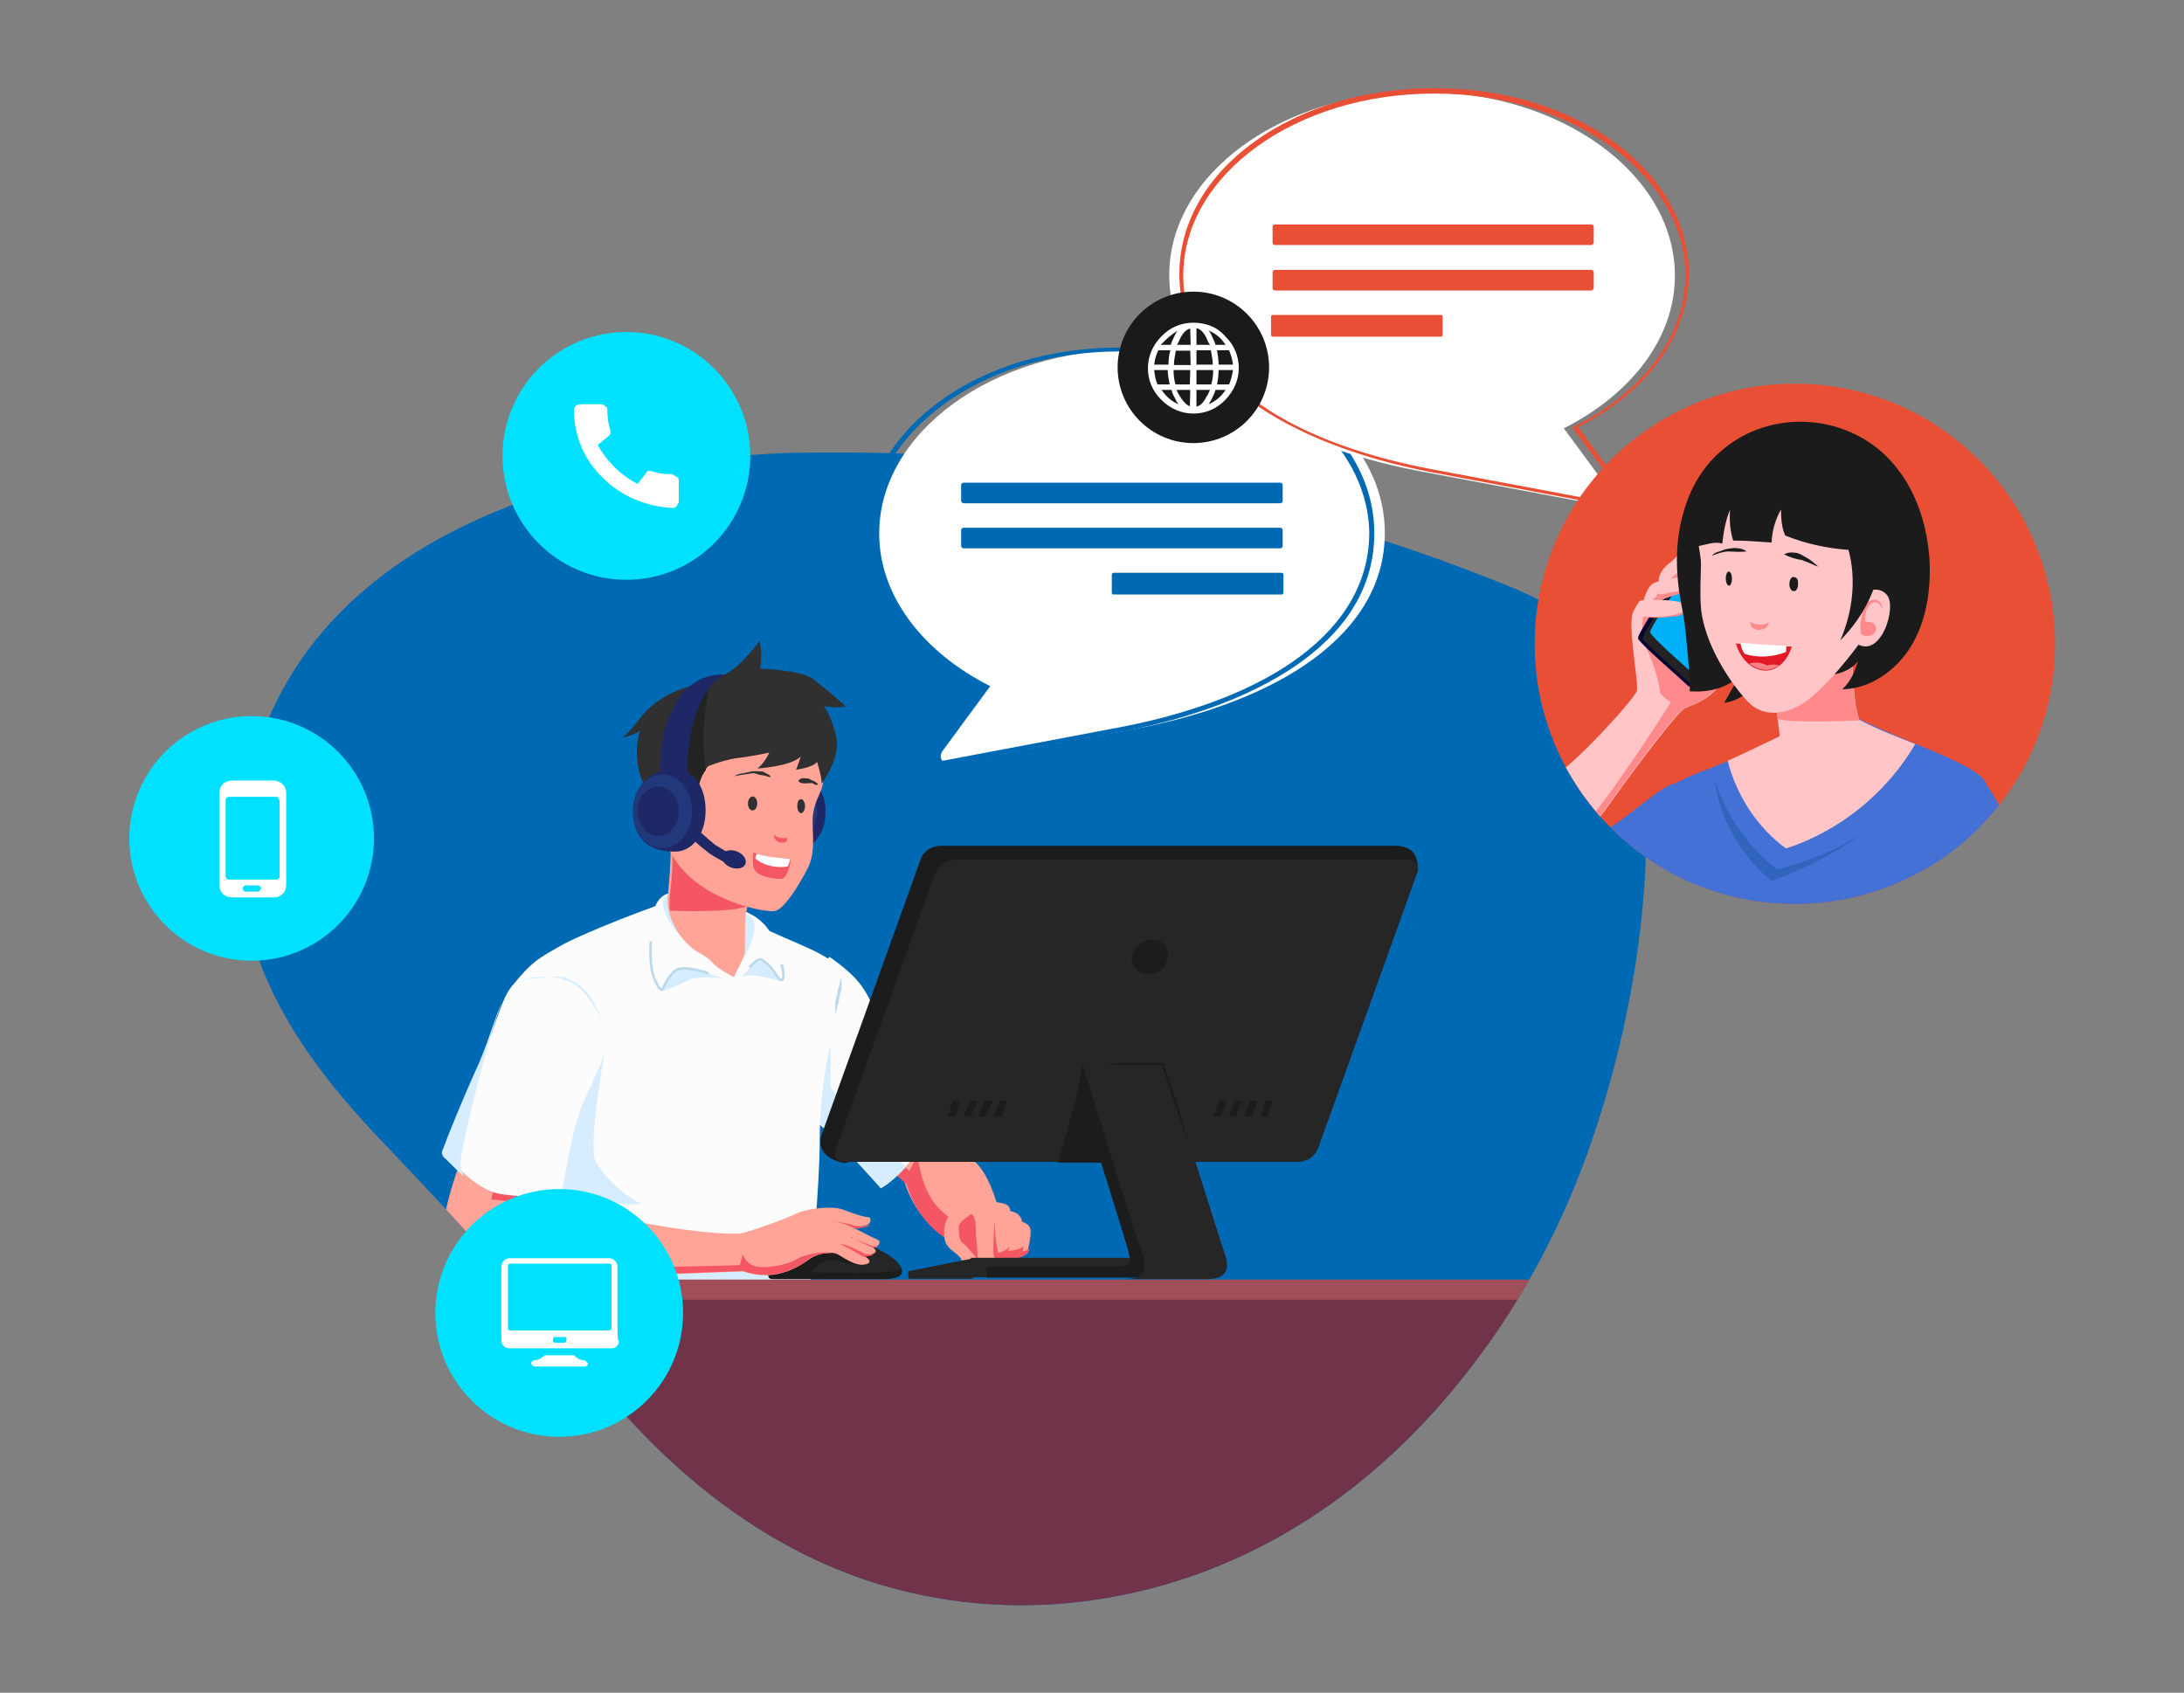<?xml version="1.0" encoding="UTF-8"?>
<!-- Generator: Adobe Illustrator 26.0.0, SVG Export Plug-In . SVG Version: 6.00 Build 0)  -->
<svg xmlns="http://www.w3.org/2000/svg" xmlns:xlink="http://www.w3.org/1999/xlink" version="1.1" id="Capa_1" x="0px" y="0px" viewBox="0 0 562.4 435.9" style="enable-background:new 0 0 562.4 435.9;" xml:space="preserve">
<rect x="0" y="0" width="562.4" height="435.9" fill="#808080" stroke="none"/>
<style type="text/css">
	.st0{clip-path:url(#SVGID_00000164491821633135511230000008649081478339105175_);fill:#0069B4;}
	.st1{clip-path:url(#SVGID_00000103232912157514559770000015605264972648854452_);}
	.st2{fill:#FFA497;}
	.st3{fill:#F45763;}
	.st4{fill:#FCFCFC;}
	.st5{fill:#D5EDFF;}
	.st6{fill:#BBD9EA;}
	.st7{fill:none;stroke:#BBD9EA;stroke-width:0.648;stroke-miterlimit:10;}
	.st8{fill:#1F2866;}
	.st9{fill:#21387A;}
	.st10{fill:#303030;}
	.st11{fill:#232323;}
	.st12{fill:#FFFFFF;}
	.st13{fill:#262626;}
	.st14{fill:#1C1C1C;}
	.st15{fill:#A04F58;}
	.st16{fill:#713349;}
	.st17{fill:#00E1FF;}
	.st18{fill:#0069B4;}
	.st19{fill:#E94F35;}
	.st20{clip-path:url(#SVGID_00000034067580280020893930000006092954547307887781_);fill:#E94F35;}
	.st21{clip-path:url(#SVGID_00000000909728957482676350000005263562249634711453_);}
	.st22{fill:#FFC5C7;}
	.st23{fill:#4371D6;}
	.st24{fill:#3164BC;}
	.st25{fill:#FF8A8B;}
	.st26{fill:#050233;}
	.st27{fill:#00B0F9;}
	.st28{fill:#1B1B1B;}
	.st29{fill:#E21926;}
	.st30{fill:#FF8384;}
	.st31{fill:#1A1A1A;}
	.st32{fill-rule:evenodd;clip-rule:evenodd;fill:#FFFFFF;}
</style>
<g>
	<g>
		<g>
			<g>
				<g>
					<g>
						<g>
							<g>
								<g>
									<g>
										<g>
											<g>
												<g>
													<g>
														<g>
															<g>
																<defs>
																	<path id="SVGID_1_" d="M379.3,351.4c13.3-17.3,23.7-37.3,30.7-57.9c9.7-28.2,15.6-61.9,13.5-92.1                   c-1-12-4.3-24.5-11.2-34.1c-6.6-9-17.7-14.1-27.9-18c-50.8-20.1-104.9-31.5-159.5-32.7c0,0,0,0-0.1,0                   c-7.1-0.1-13.8-0.1-20.6,0c-56.6,1.8-126.9,22-140.4,85.5c-2.6,13-2.5,26.4,1,39.2c5.8,20.6,19.5,38,34.4,53.5                   c19.5,20.3,38,41.2,56.1,63c20.2,24.3,45.7,43.9,76.6,51.7c16.2,4.1,32.9,4.9,49.2,2.6                   C322.1,406.3,355.3,383,379.3,351.4"></path>
																</defs>
																<clipPath id="SVGID_00000013876689656020909480000004719960043870692775_">
																	<use xlink:href="#SVGID_1_" style="overflow:visible;"></use>
																</clipPath>
																<path style="clip-path:url(#SVGID_00000013876689656020909480000004719960043870692775_);fill:#0069B4;" d="                  M379.3,351.4c13.3-17.3,23.7-37.3,30.7-57.9c9.7-28.2,15.6-61.9,13.5-92.1c-1-12-4.3-24.5-11.2-34.1                  c-6.6-9-17.7-14.1-27.9-18c-50.8-20.1-104.9-31.5-159.5-32.7c0,0,0,0-0.1,0c-7.1-0.1-13.8-0.1-20.6,0                  c-56.6,1.8-126.9,22-140.4,85.5c-2.6,13-2.5,26.4,1,39.2c5.8,20.6,19.5,38,34.4,53.5c19.5,20.3,38,41.2,56.1,63                  c20.2,24.3,45.7,43.9,76.6,51.7c16.2,4.1,32.9,4.9,49.2,2.6C322.1,406.3,355.3,383,379.3,351.4"></path>
															</g>
														</g>
													</g>
												</g>
											</g>
										</g>
									</g>
								</g>
							</g>
						</g>
					</g>
				</g>
			</g>
		</g>
		<g>
			<g>
				<g>
					<g>
						<g>
							<g>
								<g>
									<g>
										<g>
											<g>
												<g>
													<g>
														<g>
															<g>
																<defs>
																	<path id="SVGID_00000171682000221290196120000006029552911899186059_" d="M379.3,351.4                   c13.3-17.3,23.7-37.3,30.7-57.9c9.7-28.2,15.6-61.9,13.5-92.1c-1-12-4.3-24.5-11.2-34.1c-6.6-9-17.7-14.1-27.9-18                   c-50.8-20.1-104.9-31.5-159.5-32.7c0,0,0,0-0.1,0c-7.1-0.1-13.8-0.1-20.6,0c-56.6,1.8-126.9,22-140.4,85.5                   c-2.6,13-2.5,26.4,1,39.2c5.8,20.6,19.5,38,34.4,53.5c19.5,20.3,38,41.2,56.1,63c20.2,24.3,45.7,43.9,76.6,51.7                   c16.2,4.1,32.9,4.9,49.2,2.6C322.1,406.3,355.3,383,379.3,351.4"></path>
																</defs>
																<clipPath id="SVGID_00000137128898745798551320000005635288733963073968_">
																	<use xlink:href="#SVGID_00000171682000221290196120000006029552911899186059_" style="overflow:visible;"></use>
																</clipPath>
																<g style="clip-path:url(#SVGID_00000137128898745798551320000005635288733963073968_);">
																	<g>
																		<g>
																			<path class="st2" d="M238.6,284.4c3.7,4.4,7.1,11.5,9,12.7c2,1.2,5.4,1.4,8.9,12.1c3.4,10.6-13.5,9-13.5,9                     s-7.1-4.1-10.1-13.9l-7.1-6.4L238.6,284.4z"></path>
																			<path class="st3" d="M251.7,317.6c0,0-5.4-1.8-10.1-6.6c-4.6-4.9-5.3-13.5-5.3-13.5l-2.2,4.1l-4.4-4.7l-2-0.1                     l-1.4,1.8l7.2,6.4c2.8,9.9,10.1,13.9,10.1,13.9s4.6,0.5,8.5-0.7C251.7,317.7,251.7,317.6,251.7,317.6z"></path>
																			<path class="st4" d="M213.6,246.4c5.2,3.7,8.2,6.4,10.6,11.5c2.5,5.2,18.5,23.3,19.4,24.9                     c1,1.8-8.9,18.9-16.8,23.2c0,0-12.1-13.9-18.9-19.1c-7.1-5.3-4.6-23.8-1.3-30.2                     C209.9,250.6,213.6,246.4,213.6,246.4z"></path>
																			<path class="st5" d="M213.9,280v-10.3c0,0-1.3-0.6-2.4,2.8c-0.5,1.3-0.5,2.8-0.1,4.1l-7.8-5.8                     c-0.5,6.4,0.7,13,4.4,16c7.1,5.3,18.9,19.1,18.9,19.1c2-1.2,4.3-3.1,6.4-5.4C228.1,295.8,219.1,286.3,213.9,280z                     "></path>
																			<path class="st2" d="M263.2,314.6c1.3,0.5,2.2,1,2.2,2.6c0,1.7-0.5,4.3-1,5.3c-0.7,1-4,1.8-4,1.8                     s0.1-7.1,0.8-8.2C262.5,314.9,263.2,314.6,263.2,314.6z"></path>
																			<path class="st3" d="M264.7,322.6c0.1-0.5,0.5-0.7,0.5-1.2c-0.7,0.7-1,0.7-1.9,0.8l-2.5,0.8c0,0.8,0,1.3,0,1.3                     S264,323.7,264.7,322.6z"></path>
																			<path class="st2" d="M260,311.9c1.8,0.1,3.2,1.3,3.2,3.1c0,1.8,0.6,6.4,0,7.1s-3.4,2.8-4.4,3.1                     c-1,0.1-2.5,0-2.4-0.7C256.7,323.9,260,311.9,260,311.9z"></path>
																			<path class="st3" d="M263.5,320.9c-1.2,1.3-4.4,1.2-4.4,1.2s-1.3,1.4-1.4,1.9c0,0.5-0.7,0.7-0.7,1                     c0.6,0.1,1.3,0.5,2,0.1c1-0.1,3.7-2.2,4.4-3.1L263.5,320.9L263.5,320.9z"></path>
																			<path class="st2" d="M254.1,309.3c4.9,0.5,5.8,0.7,6.1,2.6c0.1,2,0,7.8-0.6,9.4c-0.7,1.4-1,2.8-1.8,3.7                     c-0.8,0.8-2,0.8-2,0.8s-2.6-4-2.8-7.3C252.9,315.1,254.1,309.3,254.1,309.3z"></path>
																			<path class="st3" d="M257,322.6c-0.1-1.3-0.8-2.8-0.8-7.3c0-1.8-1.8,7.2-0.8,9.7c0.5,0.6,0.6,1,0.6,1                     s1.2,0,2-0.8s1.2-2,1.8-3.7c0,0,0-0.1,0-0.5C259.4,321.8,258.3,322.4,257,322.6z"></path>
																			<path class="st2" d="M243.3,319.3c0.5,2.6,4,3.7,4.3,5.2c0.5,1.3,0,2.6,0.8,3.1c0.7,0.5,3.7-1.2,3.4-3.1                     c0,0,0.7,1.4,2.4,1.9s2-1,1.8-2.6c-0.5-1.9-0.1-2.8-0.1-5.2c0-2.2,0.6-4.3-0.5-6.6c-1-2.4-2.2-4.6-4.9-4.1                     c-2.6,0.5-4.3,3.7-5.6,4.9C243.4,313.7,242.8,316.5,243.3,319.3z"></path>
																			<path class="st3" d="M251.8,324.4c-0.1-3.4-0.5-6.4-0.5-7.1c0-0.6,0.1-4.3-1.2-4.6c-0.1,0-3.1,1.9-3.2,3.1                     c0,1.2,0,3.4,0.8,4.1C248.9,320.7,251.8,324.4,251.8,324.4z"></path>
																		</g>
																		<g>
																			<path class="st4" d="M131.8,254c5.3-6.6,7.1-7.3,12.3-10.3c5.4-3.2,26-11.2,30.2-12.1c4.3-1,21.3,7.1,26.9,9.5                     c5.6,2.5,12.7,5.2,13.9,7.6c4.1,8.4-4,20.1-4,44.6c0,13-2.8,41.8-2.8,41.8s-64.4,0.1-65.4-1.2                     c-0.8-1.3-3.2-47.7-4.3-57.1C137.5,267,131.8,254,131.8,254z"></path>
																			<g>
																				<path class="st6" d="M215.1,261.1c0-0.8,0-1.8,0-2.4c0-0.8,0.1-1.8,0.5-2.4c0.1-0.8,0.1-1.8,0.5-2.4                      c0.1-0.8,0.5-1.8,0.6-2.4c0,0.8,0,1.8,0,2.4c0,0.8-0.1,1.8-0.5,2.4c-0.1,0.8-0.1,1.8-0.5,2.4                      C215.6,259.5,215.4,260.5,215.1,261.1z"></path>
																			</g>
																			<path class="st5" d="M191.1,251.5c2.5-1,8.4,0.7,9.5,1.2c1.2,0.5-0.7-4.3-1.2-4.7c-0.7-0.6-1.8-1.9-3.7-1.3                     c-2,0.6-3.7,2.8-4,3.7C191.5,250.7,191.1,251.5,191.1,251.5z"></path>
																			<path class="st5" d="M170.3,255.3c0.8,0,6.1-2.4,7.3-3.1c1.2-0.6,7.1-0.8,10.6,0.1c0,0-7.2-4.9-11.5-4.9                     s-5.8,1.4-6.4,2.8C170.3,251.9,170.3,255.3,170.3,255.3z"></path>
																			<path class="st5" d="M198,324.2c-0.7-0.7-43,0.7-43.6-3.7c-0.8-4.4-1.4-12.3-1.4-12.3c5.2,2.6,12.3,1.8,12.3,1.8                     c-4.9-1.8-12.1-9.5-12.3-12.1c-1-7.3,2.8-27.4,2.8-27.4l-2.8-5.8l-3.2-1.9c0,0-6.4,3.1-11.8,9                     c0.5,1.8,0.7,3.2,0.8,4.6c1.2,8.9,3.1,50.4,4.1,56.4c13,0.5,36.7,1.3,52.5,1.9c7.6,0,13,0,13,0s0-3.7,0.5-9                     C204.2,325,198.3,324.7,198,324.2z"></path>
																			<path class="st4" d="M189.4,252.7c-4.6-0.6-12-4.6-14.7-3.1c-2.8,1.3-3.7,4.7-4.1,5.4c-0.6,0.7-3.1-2.4-3.1-9.5                     c0-7.2-0.1-14.7,5.3-15.6c5.4-1,19.2,4.3,22,6.4c2.8,2,4,4.3,4.7,6.4c0.7,2,2.8,10.3,1.9,10.3                     c-1,0-3.7-5.3-5.4-5.4C193.8,247,190.7,252.8,189.4,252.7z"></path>
																			<path class="st5" d="M191.9,246.2c1.2-2.6,2.4-5.3,2.4-7.1c0-1.9-0.5-3.2-2.5-3.7c-2-0.6-3.1,0.6-3.1,3.4                     C188.6,241.6,191.9,246.2,191.9,246.2z"></path>
																			<path class="st5" d="M175.4,241.1c-4.4-4-4.9-8.5-4.6-9.4c0.5-1,2.2-1.8,2.2-1.8s0.7,2.8,0.5,3.7                     C173.1,234.3,175.4,241.1,175.4,241.1z"></path>
																			<path class="st7" d="M182.5,250.7c-2.6-1-7.2-2-8.7-0.7c-1.4,1.4-1.9,2-2.5,3.4c-0.7,1.3-1,2.6-2.5-0.7                     c-1.8-3.4-1.2-10.3-1.2-10.3"></path>
																			<path class="st7" d="M193,249.1c0,0,2.2-2.5,3.1-2c0.8,0.6,2,1.2,3.4,3.4c1.3,2.2,3.1,3.4,1.8-2.2"></path>
																			<path class="st2" d="M192.6,229.7c0,1.8,0,3.7-0.5,5.3c-0.5,4.4,0,10.3-0.5,11.2c-0.5,1.2-2.6,5.4-2.6,5.4                     s-4.1-1.9-5.8-4c-1.8-2-4-2-6.9-5.3c-2.8-3.1-4.9-7.8-4.3-11.8c0-0.6,0.6-5.4,0.7-10.7c0-5.3,5.6-9,10.8-9                     s8.4,7.8,8.7,13C192.6,226,192.6,228.1,192.6,229.7z"></path>
																			<path class="st3" d="M173.2,220.1c0,5.3-0.7,10.3-0.7,10.7c-0.1,1.2-0.1,2.5,0,3.7c1.2,0.1,16.2,0.6,20-1.2                     c0-1.2,0.1-2.5,0.1-3.7c0-1.8,0-3.7,0-5.8c0-2-0.7-4.9-1.8-7.2l-12.3-4.4C175.6,214,173.2,216.7,173.2,220.1z"></path>
																		</g>
																		<g>
																			<path class="st8" d="M201.8,198.1c7.9,0,10.8,6.1,10.8,10.6c0,4.1-1.3,10.6-10.8,10.6c-4.7,0-7.9-4.7-7.9-10.6                     C193.8,203,197,198.1,201.8,198.1z"></path>
																			<path class="st9" d="M202.2,200.7c5.9,0,8.2,4.6,8.2,7.9c0,3.1-1,7.9-8.2,7.9c-3.7,0-6.1-3.7-6.1-7.9                     C196.3,204.3,198.6,200.7,202.2,200.7z"></path>
																			<path class="st2" d="M211.9,201.9c-0.5,2.6-1.9,3.7-2.5,7.6c-0.6,3.7,1,9-1.3,13.9c-2.4,4.7-6.4,11.1-8.7,11.2                     c-2.2,0.5-20.6-2.8-26.8-15.3c-1.8-3.4-5.4-17.3-2.4-25.8c3.2-8.5,8.5-16.2,20.7-16.2                     C203,176.9,214.3,187.2,211.9,201.9z"></path>
																			<path class="st3" d="M201.6,217c-0.7,0-1.3-0.1-1.8-0.7c-0.5-0.5-0.5-0.8-0.5-1.3c1,0.8,2,1,3.2,0.7                     C203,216.6,202.3,217,201.6,217z"></path>
																			<path class="st10" d="M180,201.9c0.5-2.8,2.4-4.6,2.4-4.6s4.6-1.9,8.4-2.2c3.7-0.5,7.3-1.3,7.3-1.3                     s-1.2,2.8-3.1,4.1c0,0,8.7-0.5,11.2-3.1c0,0-0.6,2-1.2,3.4c0,0,4.3-0.5,5.4-2c0,0,1.2,3.7,1.2,5.6                     c0,0,5.2-7.1,3.7-12.3c-1.3-5.4-3.1-7.6-3.1-7.6s3.7,0.5,5.6,0c0,0-4.6-4.1-8.2-6.9c-3.4-2.6-13.9-2.8-13.9-2.8                     s0.8-2.8-0.1-7.2c0,0-4.6,6.6-9,8.7c-4.7,2-4.1,1.9-9,3.1c-5.2,1.2-9.9,4.6-12,7.2c-2,2.6-4.3,5.4-5.4,5.9                     c0,0,3.2-0.5,4.7-1.8c0,0-2.5,5.9,0.8,13.8c3.4,7.6,12.1,5.4,13.9,3.7C181,203.9,180,201.9,180,201.9z"></path>
																			<path class="st11" d="M179.3,205.7c1.8-1.8,0.7-3.7,0.7-3.7c0.5-1.8,1.2-3.1,1.8-3.7c-1.2-7.6-0.7-15.6,1.4-23.2                     c-1.3,0.6-2,0.8-4,1.2c-2.4,3.4-4.1,7.6-5.3,11.5c-1.4,5.2-2.2,10.6-0.8,15.6c0.5,1.3,0.8,2.5,1.8,3.7                     C176.9,207,178.8,206.3,179.3,205.7z"></path>
																			<path class="st8" d="M177,198.9c0,0-0.6-19.2,9.5-25.2c0,0-7.8-0.8-12.3,7.1c-4.6,7.8-4.1,14.7-4.1,18.2                     C170.3,202.4,177,198.9,177,198.9z"></path>
																			<path class="st8" d="M173.8,198.1c-7.9,0-10.8,6.1-10.8,10.6c0,4.1,1.3,10.6,10.8,10.6c4.7,0,7.9-4.7,7.9-10.6                     S178.8,198.1,173.8,198.1z"></path>
																			<path class="st9" d="M178.2,208.9c0-5.3-3.4-9.5-7.6-9.5c-4.3,0-7.6,4.3-7.6,9.5c0,5.3,3.2,9.5,7.6,9.5                     C174.8,218.4,178.2,214.1,178.2,208.9z"></path>
																			<ellipse class="st8" cx="169.5" cy="208.9" rx="5.3" ry="6.4"></ellipse>
																			<g>
																				<path class="st3" d="M194,219.5c2,1.2,9,1.8,9.5,1.4c0.5,0-0.6,5.3-2.2,5.4c-1.8,0.1-5.3-0.5-6.6-1.8                      C193.4,223.5,194,219.5,194,219.5z"></path>
																				<path class="st12" d="M194.5,221.1c0.1-0.5,0.1-0.8,0.5-1.2c2.4,0.8,7.1,1.2,8.5,1.2c0,0.7-0.5,1.4-0.6,2l0,0                      C199.6,223.7,196.4,222.7,194.5,221.1z"></path>
																			</g>
																			<path class="st10" d="M195,206.9c0-1-0.5-1.8-1.2-1.8c-0.6,0-1.2,0.8-1.2,1.8s0.5,1.8,1.2,1.8                     C194.6,208.7,195,207.7,195,206.9z"></path>
																			<path class="st10" d="M207.3,207.6c0-1-0.5-1.8-1-1.8c-0.7,0-1,0.8-1,1.8s0.5,1.8,1,1.8S207.3,208.6,207.3,207.6                     z"></path>
																			<path class="st10" d="M189.1,199.9c0.7-0.5,1.4-0.7,2.4-0.8c0.8-0.1,1.8-0.5,2.5-0.5c0.8,0,1.8,0,2.5,0.1                     c0.8,0.5,1.8,0.8,2,1.4l0,0c-0.8,0-1.8-0.5-2.4-0.5c-0.7,0-1.4-0.5-2.2-0.5C192.2,199.4,190.7,199.5,189.1,199.9                     L189.1,199.9z"></path>
																			<path class="st10" d="M210.5,202.2c-0.5-0.1-0.8-0.1-1.2-0.5c-0.5-0.1-0.8,0-1.2,0s-0.8,0.1-1.2,0                     c-0.1,0-0.5,0-0.6-0.1c-0.1,0-0.5-0.1-0.7-0.5V201c0.5-0.5,0.8-0.6,1.2-0.6s0.8,0,1.3,0.1c0.5,0,0.8,0.5,1.2,0.5                     c0.5,0.1,0.7,0.5,1.2,0.7V202.2L210.5,202.2L210.5,202.2z"></path>
																			<path class="st8" d="M179.6,213.6l-1.4,2.4c0,0,2,1.9,4.4,3.7c2,1.4,4.4,2.5,5.6,3.2l1.2-2.2                     c0,0-3.2-1.9-5.2-3.1C182.9,216.6,179.6,213.6,179.6,213.6z"></path>
																			
																				<ellipse transform="matrix(0.37 -0.929 0.929 0.37 -86.637 314.969)" class="st8" cx="189" cy="221.4" rx="2.2" ry="3.2"></ellipse>
																		</g>
																		<g>
																			<path class="st13" d="M198,328.5c0,0.5,0.5,0.7,1.3,0.7s26,0,29.4,0c3.5,0,4.1-1.3,3.2-3.1                     c-1-1.8-5.3-5.4-15.9-7.9c-10.6-2.5-16.2,3.4-17.9,6.4C196.6,326.4,198,328.5,198,328.5z"></path>
																			<path class="st14" d="M232.1,326.6c-0.6,1.9-23.1,1-23.1,1s2.2-3.1,4.7-3.1s3.7,0.8,7.1,1.3                     c3.4,0.6,0.8-1.3,0.8-1.3s2.4-0.6,3.4-1.2c0,0-5.4-1.8-7.8-2c-2.4-0.5-8.2-0.1-9,0c-0.6,0-3.2-1.4-6.6-0.7                     c-1.9,1.3-3.1,2.8-3.7,4c-1.2,2,0,4.1,0,4.1c0,0.5,0.5,0.7,1.3,0.7s26,0,29.4,0                     C231.6,329.1,232.6,328,232.1,326.6z"></path>
																			<path class="st2" d="M136.2,310.1c0,0,21,3.2,32.1,5.3c10.7,1.9,20,2.6,22.6,2.2c2.6-0.6,11.5-3.7,14.4-5.2                     c2.8-1.2,8.7-1.9,11.5-1c2.8,1,5.4,2,6.6,2c1.2,0,1,1.9-0.6,2.2c-1.8,0.5-3.1,0.5-3.1,0.5s5.4,2.8,6.4,3.2                     c1,0.5-0.1,2-1.4,1.9c0,0,1.2,0.7,0.7,1.3c-0.5,0.7-3.2,0.7-3.2,0.7s3.4,1.8,0.6,2.4c-2.8,0.7-6.4-2.5-7.6-2.8                     c-1.3-0.5-4.6,0-6.4,1.2c-1.8,1.2-8.4,6.6-17.4,3.4c0,0-62.9,2.5-69.1,2.5c-6.4,0-10.1-5.4-7.9-16.2                     c2-10.6,5.9-18.6,5.9-18.6l21.5,1.3L136.2,310.1z"></path>
																			<g>
																				<path class="st3" d="M215.1,314.6c-0.6-0.1-1-0.1-1.2-0.1C213.9,314.5,214.3,314.6,215.1,314.6z"></path>
																				<path class="st3" d="M220.1,316.4c0,0,1.3,0,3.1-0.5c0.5,0,0.8-0.5,1-0.6c-1.8,0.8-4,0.5-5.2,0                      c-0.7-0.1-2.5-0.6-3.7-0.7C216.4,314.9,218.2,315.3,220.1,316.4z"></path>
																			</g>
																			<g>
																				<path class="st3" d="M219.7,318.8c-0.1,0-0.1,0-0.5-0.1C219.4,318.5,219.5,318.5,219.7,318.8z"></path>
																				<path class="st3" d="M226.2,320.7c0,0-0.7,0.6-2,0c-1.2-0.5-3.7-1.4-4.6-1.9c1.2,0.6,4.3,2.2,5.2,2.5                      C225.5,321.4,226,321.2,226.2,320.7z"></path>
																			</g>
																			<path class="st3" d="M223,323c-1-0.5-2.8-1.4-4.3-2c-1.2-0.6-2.8-0.7-2.8-0.7s0.5,0,1.8,0.7                     c1.2,0.6,4.6,2.6,4.6,2.6s1.9,0,2.6-0.5C225.2,323,224.2,323,223,323z"></path>
																			<path class="st3" d="M205.3,324.2c-1.8,1.2-7.1,2.5-10.3,2c-3.1-0.6-3.7-3.2-3.7-3.2l-0.8,2.8                     c0,0-43.6,1.2-52.5,0.8c-8.7-0.5-22.5-0.6-24.3-5.8c0.5,6.1,3.7,9,8.5,9c6.4,0,69.1-2.5,69.1-2.5                     c9,3.2,16-2.2,17.4-3.4c1.3-1,3.7-1.2,5.4-1.2l0,0C212,322.1,207.2,323,205.3,324.2z"></path>
																			<path class="st3" d="M136.2,310.1c0,0-8.2-1.2-9.7-1.2l1.2-5.2l10.3,2L136.2,310.1z"></path>
																			<path class="st4" d="M114.5,295.8c-0.5,0.8,0,1.8,0.6,2.2c3.7,3.7,8.7,8.7,13.9,9.5c5.4,0.8,14.8,1.2,15.5,0                     c0.6-1.2,2.4-16.2,5.8-23.8c3.4-7.6,5.4-11.5,6.4-15.9c0.8-4.4-6.9-14.7-10.3-15.6c-3.4-0.8-11.2-1.3-14.2,1.4                     c-3.2,2.8-5.4,13.9-9.4,22C119.6,282.7,115.9,292.5,114.5,295.8z"></path>
																			<g>
																				<path class="st5" d="M135.3,252.2c2-0.6,4.1-0.7,6.4-0.7c1,0,2,0,3.1,0.1c0.6,0,1,0.1,1.4,0.5                      c0.6,0.1,1,0.5,1.4,0.6c1.9,1,3.4,2.6,4.6,4.4c1.2,1.8,2,3.7,2.8,5.6c-1-1.9-2-3.7-3.2-5.3                      c-0.6-0.8-1.2-1.8-2-2.4c-0.7-0.7-1.4-1.3-2.4-1.9c-0.5-0.1-0.8-0.5-1.3-0.6c-0.6,0-1-0.1-1.4-0.5                      c-1-0.1-2-0.5-3.1-0.5C139.4,251.9,137.5,251.9,135.3,252.2z"></path>
																			</g>
																			<path class="st5" d="M118.6,299.1c0-2.6,5.8-27.5,10.7-41.3l0,0c-2,4.7-4.1,12.3-7.1,18.5                     c-3.1,6.9-6.9,16.2-8.2,19.8c-0.5,0.8,0,1.8,0.6,2.2c1.4,1.3,3.1,3.1,4.7,4.6                     C119.6,302.8,118.5,301.6,118.6,299.1z"></path>
																		</g>
																	</g>
																	<g>
																		<g>
																			<path class="st13" d="M250,323.9h62.6c0.6,0,1.2,0.6,1.2,1.2v2.6c0,0.6-0.6,1.2-1.2,1.2H250V323.9z"></path>
																			<path class="st13" d="M233.9,327.6v1.2c0,0.1,0.1,0.5,0.5,0.5H250c0.5,0,0.8-0.5,0.8-0.8V325c0-0.6-0.5-1-1-0.8                     l-15.6,3.1C233.9,327.2,233.9,327.3,233.9,327.6z"></path>
																		</g>
																		<g>
																			<g>
																				<path class="st14" d="M359.2,217.8H242.3c-2.4,0-4.6,1.4-5.3,3.7l-25.5,70.9c-1.2,3.7,1.8,6.4,5.9,7.1                      c0.7,0,3.7-1.3,8.7-3.7h104.3c2.4,0,4.6-1.4,5.3-3.7l23.1-64.1c4-2,6.1-3.2,6.1-3.2S366.6,217.8,359.2,217.8z"></path>
																				<path class="st13" d="M246,221.4h116.8c1.8,0,2.8,1.8,2.2,3.2l-25.5,70.9c-0.8,2.2-2.8,3.7-5.3,3.7H217.4                      c-1.8,0-2.8-1.8-2.2-3.2l25.5-70.8C241.6,223,243.6,221.4,246,221.4z"></path>
																				<polygon class="st14" points="272.5,299.4 277.8,280.2 297.4,299.4                     "></polygon>
																				<path class="st14" d="M300.7,246.4c-0.6,3.2-2.5,4.4-5.2,4.4c-2.5,0-4.3-2-4-4.4c0.5-2.4,2.5-4.4,5.2-4.4                      C299.3,242,301.2,243.9,300.7,246.4z"></path>
																				<g>
																					<g>
																						<g>
																							<polygon class="st14" points="246,287.5 247.4,283.4 245.4,283.4 244,287.5                        "></polygon>
																						</g>
																						<g>
																							<polygon class="st14" points="250,287.5 251.7,283.4 249.8,283.4 248.1,287.5                        "></polygon>
																						</g>
																						<g>
																							<polygon class="st14" points="253.9,287.5 255.7,283.4 253.6,283.4 251.9,287.5                        "></polygon>
																						</g>
																						<g>
																							<polygon class="st14" points="258.1,287.5 259.4,283.4 257.6,283.4 255.9,287.5                        "></polygon>
																						</g>
																					</g>
																				</g>
																				<g>
																					<g>
																						<g>
																							<polygon class="st14" points="314.3,287.5 316,283.4 314,283.4 312.4,287.5                        "></polygon>
																						</g>
																						<g>
																							<polygon class="st14" points="318.3,287.5 319.8,283.4 318,283.4 316.4,287.5                        "></polygon>
																						</g>
																						<g>
																							<polygon class="st14" points="322.4,287.5 323.8,283.4 321.9,283.4 320.4,287.5                        "></polygon>
																						</g>
																						<g>
																							<polygon class="st14" points="326.5,287.5 327.8,283.4 325.9,283.4 324.7,287.5                        "></polygon>
																						</g>
																					</g>
																				</g>
																			</g>
																			<g>
																				<path class="st14" d="M312,322.3c-1.2-3.4-15.3-48.4-15.3-48.4h-17.9l-1.2,6.4c0,0,12.1,38.7,13,42                      c0,0.1,0.1,0.6,0.1,0.7l0,0c1.2,3.2-1.8,3.2-4.9,3.2s-31.7,0-31.7,0v2.8h31.7H307                      C313.6,329.1,313,325.4,312,322.3z"></path>
																				<path class="st13" d="M278.7,273.9c0,0,13.9,45.1,15.3,48.4c1.2,3.4,1.8,7.1-4.6,7.1h21.2                      c6.4,0,5.8-3.7,4.6-7.1c-1.2-3.4-15.3-48.4-15.3-48.4H278.7L278.7,273.9z"></path>
																				<path class="st14" d="M283.2,273.9c1.3,0,2.6,0,4.1-0.1c1.3-0.1,2.6,0,4.1,0c1.3,0,2.6,0,4.1,0h4.1h0.1v0.1                      c0.6,1.9,1.2,3.7,1.8,5.4l1.8,5.4c1.2,3.7,2,7.3,3.1,11.1c-1.2-3.7-2.5-7.2-3.7-10.8l-1.8-5.4                      c-0.6-1.9-1.2-3.7-1.8-5.4l0.5,0.1h-4.1c-1.3,0-2.6,0-4.1,0c-1.3,0-2.6,0-4.1,0                      C285.9,273.9,284.6,273.9,283.2,273.9z"></path>
																			</g>
																		</g>
																	</g>
																	<g>
																		<path class="st15" d="M405.4,340.3H96c-3.1,0-5.4-2.5-5.4-5.4l0,0c0-3.1,2.5-5.4,5.4-5.4h309.4                    c3.1,0,5.4,2.5,5.4,5.4l0,0C411.1,337.7,408.6,340.3,405.4,340.3z"></path>
																		<path class="st16" d="M405.4,439H96c-3.1,0-5.4-86.3-5.4-104.3l0,0H411l0,0C411.1,352.6,408.6,439,405.4,439z"></path>
																	</g>
																</g>
															</g>
														</g>
													</g>
												</g>
											</g>
										</g>
									</g>
								</g>
							</g>
						</g>
					</g>
				</g>
			</g>
		</g>
	</g>
	<g>
		<ellipse class="st17" cx="64.8" cy="215.9" rx="31.5" ry="31.5"></ellipse>
		<path class="st12" d="M70.5,201H59.7c-1.8,0-3.2,1.3-3.2,3.2v23.7c0,1.8,1.3,3.2,3.2,3.2h10.8c1.8,0,3.2-1.3,3.2-3.2v-6.6v-14.2    v-2.8C73.8,202.4,72.2,201,70.5,201z M66.5,229.6h-3.2c-0.5,0-0.8-0.5-0.8-0.8c0-0.5,0.5-0.8,0.8-0.8h3.1c0.5,0,0.8,0.5,0.8,0.8    S66.7,229.6,66.5,229.6z M72,206.3v0.6v14.2v1.8v2.8c0,0.5-0.5,0.8-0.8,0.8H58.9c-0.5,0-0.8-0.5-0.8-0.8V206    c0-0.5,0.5-0.8,0.8-0.8h12.5C71.6,205.4,72,205.9,72,206.3L72,206.3L72,206.3z"></path>
	</g>
	<g>
		<ellipse class="st17" cx="161.3" cy="117.4" rx="31.9" ry="31.9"></ellipse>
		<path class="st12" d="M173.1,122.1c-1.8,0-3.5-0.1-5.3-0.8c-0.1,0-0.5,0-0.8,0c-0.1,0-0.5,0.1-0.6,0.5l-2.2,2.8    c-4.4-2.2-7.9-5.8-10.3-10l2.8-2.3c0.1-0.1,0.5-0.5,0.5-0.6s0-0.6,0-0.8c-0.6-1.8-0.8-3.5-0.8-5.3c0-0.5-0.1-0.8-0.5-1    c-0.1-0.1-0.6-0.5-1-0.5h-5.3c-0.8,0-1.8,0.5-1.8,1.4c0,6.7,2.6,13,7.6,17.7c4.6,4.6,11.2,7.3,17.7,7.6c0.5,0,0.8-0.1,1.2-0.5    c0.1-0.5,0.5-0.6,0.5-1.2l0,0v-5.3c0-0.5-0.1-0.8-0.5-1C173.8,122.5,173.6,122.5,173.1,122.1z"></path>
	</g>
	<g>
		<circle class="st17" cx="144" cy="338.1" r="31.9"></circle>
		<g>
			<path class="st12" d="M150.4,350.3L150.4,350.3c-1.3-0.1-2.2-0.8-2.5-1.3h-7.7c-0.5,0.6-1.3,1.2-2.6,1.3l0,0     c-0.5,0-0.8,0.5-0.8,0.8s0.5,0.8,0.8,0.8h13c0.5,0,0.8-0.5,0.8-0.8C151.1,350.8,150.8,350.3,150.4,350.3z"></path>
			<path class="st12" d="M159,341.9v-15.7c0-1.2-1-2.2-2.2-2.2h-25.5c-1.2,0-2.2,1-2.2,2.2v16.2l0,0v2.8l0,0v0.1l0,0l0,0     c0,1,1,1.9,1.9,1.9h8.9h1h6.7h0.6h9.3c1,0,1.9-0.8,1.9-1.9C159,345.8,159,341.9,159,341.9z M145.8,345.3c0,0.1-0.1,0.5-0.5,0.5     h-2.4c-0.1,0-0.5-0.1-0.5-0.5v-0.5c0-0.1,0.1-0.5,0.5-0.5h2.5c0.1,0,0.5,0.1,0.5,0.5L145.8,345.3L145.8,345.3z M157,342.6h-25.7     c-0.1,0-0.5-0.1-0.5-0.5v-16.2c0-0.1,0.1-0.5,0.5-0.5H157c0.1,0,0.5,0.1,0.5,0.5v16.2C157.2,342.6,157,342.6,157,342.6z"></path>
		</g>
	</g>
	<g>
		<path class="st12" d="M291.6,90c-35.9,0-65.2,21.3-65.2,47.4c0,16.2,11.5,30.7,28.6,39.3l-12.3,16.7c-1.2,1.7,0.2,3.7,2.2,3.2    l47.4-8.9c37-7.1,64.3-24.3,64.3-50.5S327.5,90,291.6,90z"></path>
		<path class="st18" d="M241.5,197.3c-0.8,0-1.7-0.5-2.2-1.2c-0.7-1-0.7-2.2,0-3.1l11.9-16.2c-17.7-9-28.5-23.7-28.5-39.5    c0-12.7,6.9-24.9,19.2-33.9s28.7-13.9,46.4-13.9c17.4,0,34.1,4.9,46.4,13.9c12.5,9,19.2,21.2,19.2,33.9s-6.1,23.8-18.5,32.9    c-11.2,8.2-27.2,14.5-46.4,18.2l-47.2,8.9C242,197.3,241.8,197.3,241.5,197.3z M288.1,90.5c-35.3,0-64,21-64,46.9    c0,15.5,10.5,30.1,28.3,38.7l0.7,0.2l-12.5,17.2c-0.5,0.7-0.2,1.3,0,1.8c0.2,0.5,0.8,0.8,1.7,0.7l0,0l47-8.9    c18.8-3.7,34.6-9.9,45.4-18c11.9-8.9,17.9-19.7,17.9-32C352.1,111.5,323.4,90.5,288.1,90.5z"></path>
		<g>
			<path class="st18" d="M248.1,129.6h81.6c0.2,0,0.6-0.2,0.6-0.6v-4.1c0-0.2-0.2-0.6-0.6-0.6h-81.6c-0.2,0-0.6,0.2-0.6,0.6v4.1     C247.6,129.3,247.8,129.6,248.1,129.6z"></path>
			<path class="st18" d="M248.1,141.2h81.6c0.2,0,0.6-0.2,0.6-0.6v-4.1c0-0.2-0.2-0.6-0.6-0.6h-81.6c-0.2,0-0.6,0.2-0.6,0.6v4.1     C247.6,141,247.8,141.2,248.1,141.2z"></path>
			<path class="st18" d="M286.8,153.1H330c0.2,0,0.5-0.1,0.5-0.5V148c0-0.2-0.1-0.5-0.5-0.5h-43.2c-0.2,0-0.5,0.1-0.5,0.5v4.6     C286.3,152.9,286.4,153.1,286.8,153.1z"></path>
		</g>
	</g>
	<g>
		<path class="st12" d="M301.1,70.8c0,26.1,27.3,43.4,64.3,50.5l47.4,8.9c1.9,0.5,3.4-1.7,2.2-3.2l-12.3-16.7    c17.2-8.7,28.6-23.1,28.6-39.3c0-26.1-29.2-47.4-65.2-47.4C330.3,23.6,301.1,44.7,301.1,70.8z"></path>
		<path class="st19" d="M415.8,130.5l-47.2-8.9c-19.1-3.7-35.1-10-46.4-18.2c-12.3-9-18.5-20.1-18.5-32.9c0-12.7,6.7-24.9,19.2-33.9    c12.3-9,29-13.9,46.4-13.9c17.7,0,34.1,4.9,46.4,13.9s19.2,21.2,19.2,33.9c0,15.7-10.6,30.4-28.5,39.5l11.9,16.2    c0.7,1,0.7,2.2,0,3.1c-0.6,0.8-1.3,1.2-2.2,1.2C416.1,130.7,416,130.7,415.8,130.5z M304.7,70.8c0,12.3,6,23.2,18,32    c10.8,8.2,26.8,14.4,45.8,18l47.4,8.9l0,0c0.8,0.1,1.3-0.2,1.7-0.7c0.2-0.5,0.5-1,0-1.8L404.8,110l0.7-0.2    C423.2,100.9,434,86.4,434,71c0-25.8-29.1-46.9-64.5-46.9C333.7,24,304.8,45,304.7,70.8z"></path>
		<g>
			<path class="st19" d="M410.4,62.6v-4.2c0-0.2-0.2-0.6-0.6-0.6h-81.5c-0.2,0-0.6,0.2-0.6,0.6v4.1c0,0.2,0.2,0.6,0.6,0.6h81.6     C410,63.1,410.4,62.7,410.4,62.6z"></path>
			<path class="st19" d="M410.4,74.2v-4.1c0-0.2-0.2-0.6-0.6-0.6h-81.5c-0.2,0-0.6,0.2-0.6,0.6v4.1c0,0.2,0.2,0.6,0.6,0.6h81.6     C410,74.8,410.4,74.4,410.4,74.2z"></path>
			<path class="st19" d="M371.5,86.2v-4.6c0-0.2-0.1-0.5-0.5-0.5h-43.2c-0.2,0-0.5,0.1-0.5,0.5v4.6c0,0.2,0.1,0.5,0.5,0.5H371     C371.4,86.7,371.5,86.4,371.5,86.2z"></path>
		</g>
	</g>
	<g>
		<g>
			<g>
				<g>
					<g>
						<g>
							<g>
								<g>
									<g>
										<g>
											<g>
												<defs>
													<circle id="SVGID_00000119085714583177312530000002812327817682471315_" cx="462.2" cy="165.8" r="67"></circle>
												</defs>
												<clipPath id="SVGID_00000133516953926594785630000008642008403621240500_">
													<use xlink:href="#SVGID_00000119085714583177312530000002812327817682471315_" style="overflow:visible;"></use>
												</clipPath>
												
													<ellipse style="clip-path:url(#SVGID_00000133516953926594785630000008642008403621240500_);fill:#E94F35;" cx="462.2" cy="165.8" rx="67" ry="67"></ellipse>
											</g>
										</g>
									</g>
								</g>
							</g>
						</g>
					</g>
				</g>
			</g>
		</g>
		<g>
			<g>
				<g>
					<g>
						<g>
							<g>
								<g>
									<g>
										<g>
											<g>
												<defs>
													<circle id="SVGID_00000012434589701140482210000007910047959999946148_" cx="462.2" cy="165.8" r="67"></circle>
												</defs>
												<clipPath id="SVGID_00000026159872523533892680000007840483996281854851_">
													<use xlink:href="#SVGID_00000012434589701140482210000007910047959999946148_" style="overflow:visible;"></use>
												</clipPath>
												<g style="clip-path:url(#SVGID_00000026159872523533892680000007840483996281854851_);">
													<g>
														<g>
															<path class="st22" d="M376.5,226.7c-1.2,5.8,4.3,11.1,5.9,12.1c1.7,1,13.2,5.6,20.2,5.8s16-14.4,12.3-16.1                 s-29.1-3.5-32-3.5C379.9,224.9,376.5,226.7,376.5,226.7z"></path>
															<path class="st23" d="M394.5,223.6c3.1,17.7,10.2,31.5,12.4,31.7c2.3,0.2,23.7-7.1,29.7-9.9                 c5.8-2.6-1.7-44.4-5.5-43.6c-3.7,0.8-11.8,8.8-18.5,12.5C406,218.2,394.5,223.6,394.5,223.6z"></path>
															<path class="st24" d="M429.8,230.8c-2,3.6-19.1,12.5-28.5,15.9c2.4,5.3,4.6,8.5,5.6,8.7c1.9,0.2,17.9-5.2,26.2-8.5                 C432.5,240.3,429.8,230.8,429.8,230.8z"></path>
															<path class="st22" d="M376.5,225.6c-0.2,7.1,6.1,8.1,13.8,6.3c7.6-1.8,20-18.9,25.5-26.7                 c5.5-7.7,15.9-21.5,17.9-22.7c2.3-1.2,7.1-1.9,11.1-8.9c4.2-7-1.3-21.5-3.2-23.3c-1.9-1.7-18.9,4.1-20.9,7                 c-1.9,2.8,1.4,18.5,0.8,20.6c-0.5,1.9-15,18-21.3,22C393.8,204.1,376.5,220.6,376.5,225.6z"></path>
															<path class="st25" d="M432.7,162.3c1.9-1,2.4-5.5,1.2-4.7c-1.2,0.8-3.5,0.8-6.4,0.8c-3,0-4.2-0.4-4.2-0.4                 s-0.4,1.9-0.4,3.6C423.2,161.6,430.8,163.4,432.7,162.3z"></path>
															<path class="st25" d="M445.9,163.4c-1.2-2.3-2.3-4-2.3-4L432,170.6c-3.1-2.6-7.1-5.3-7.1-5.3l-1,1.7                 c1.9,3.1,3.6,10,3.6,11.5c0,0,1.7,1.9,2.8,2.3c0,0-12.4,19.6-20.3,29.3s-13.3,18-17.1,20.6                 c7.6-4.3,17.9-18.5,22.7-25.5c5.5-7.7,15.9-21.5,17.9-22.7c2.3-1.2,7.1-1.9,11.1-8.9                 C446.4,171,446.5,167.1,445.9,163.4z"></path>
															<path class="st26" d="M421.8,164.4c0.2,1.1,11.8,11.1,13,12.3c0.1,0.1,1,0.2,1.2,0c3.1-2.6,16.5-26.9,16.8-28                 c0.2-0.8-8.8-9-11.4-11.4c-0.5-0.4-1.9-0.1-2.3,0.4C436.3,141.6,421.4,162.9,421.8,164.4z"></path>
															<path class="st11" d="M423,164.4c0.2,1.1,11.8,11.1,13,12.3c1.2,1.1,17.7-26.9,18-28c0.2-0.8-9.7-9-12.4-11.3                 c-0.5-0.4-0.8-0.4-1.1,0.1C437.5,141.6,422.7,162.9,423,164.4z"></path>
															<path class="st27" d="M424.9,162.8c0.1,1,10.9,10.6,12.1,11.5c1.1,1,16.6-25.2,16.8-26.1c0.2-0.8-9-8.5-11.7-10.6                 c-0.5-0.4-0.8-0.4-1,0.1C438.6,141.4,424.8,161.4,424.9,162.8z"></path>
															<path class="st22" d="M431.9,148.9c1.7-1.1,4.1-4.7,4.2-5.9c0.2-1.2,0.1-2.4-0.8-2.6c-0.8-0.4-4,3.7-5.5,4.7                 c-1.6,1.1-3.2,3.6-2.5,5.2c0.8,1.6,4.1,1,4.3,0.8C431.9,150.7,431.9,148.9,431.9,148.9z"></path>
															<path class="st25" d="M435.7,140.8c0.5,1.4-3.1,7.1-6.4,8.7l1.2,1.4c0,0,0.5-0.1,1.2-0.4c0.1-0.7,0.1-1.6,0.1-1.6                 c1.7-1.1,4.1-4.7,4.2-5.9C436.1,142.2,436.1,141.2,435.7,140.8z"></path>
															<path class="st22" d="M427.7,154.6c3.1-1.7,5.5-1.6,7.2-2.3s1.9-3.2,0.8-3.7s-8.1,0.7-9.9,1.6                 c-1.7,0.8-2.6,4.6-2.6,4.6L427.7,154.6z"></path>
															<path class="st25" d="M429.1,152.8c-1.7,0.5-2.4,0-2.4,0c0.1,0.7-0.5,1-1.3,1.9l2.4-0.1c3.1-1.7,5.5-1.6,7.2-2.3                 c0.8-0.4,1.2-1,1.4-1.7C435.5,152.2,430.8,152.3,429.1,152.8z"></path>
															<path class="st22" d="M420.6,157.5c1.7,2.3,9.7,1.3,11.3,1c1.6-0.4,2.6-1.3,2.4-2.4c-0.5-2-10.9-1.7-12-1.4                 C421.7,155.3,420.6,157.5,420.6,157.5z"></path>
															<path class="st25" d="M434.3,156.9c-1.1,1.1-3.7,1.7-6.7,1.9c-2.5,0.2-4,0.1-4.3,0.1c3,0.5,7.3-0.1,8.5-0.2                 C433.3,158.4,434.2,157.6,434.3,156.9z"></path>
														</g>
														<g>
															<path class="st23" d="M458.4,189.6c-17.1,8.8-20,8.3-27.3,12.3s-5.2,45.6-4.7,51.9s2.3,31.9,1.2,38.7                 c-0.8,7-4.7,32.5-6.5,36.4c-1.7,4-4.8,10.6,0.1,14.4c4.9,4,15.5,6.7,38.2,5.2c23-1.6,47.6-15.5,48.6-17.5                 c1.1-1.9-10.8-38.2-11.4-45c-0.5-7-1.9-12.1-2.6-15.4c-0.8-3.1,6.6-18.4,7.7-27.9c1.1-9.7,11.7-36.2,9.7-41                 c-1.9-4.8-20.2-10.3-32.5-16.5C466.5,179.3,458.4,189.6,458.4,189.6z"></path>
															<path class="st24" d="M441.4,200.3c2.8,9.3,8.5,17.5,16.2,23.6c9.3-2.3,18.6-6.4,26.2-12.1                 c-8.5,6.3-17.7,11.5-27.6,15.1C447.9,219.9,442.9,211,441.4,200.3z"></path>
															<path class="st22" d="M444.9,195.9c3.2-1.4,7.5-3.5,13.6-6.4c0,0,8.2-10.1,20.6-4c4.3,2.3,9.3,4.2,14.1,6.1                 c-7.3,12.5-19.4,22.4-33.3,26.9C452.4,213,447.1,204.7,444.9,195.9z"></path>
															<path class="st24" d="M508.1,331.2c1.1-1.9-10.8-38.2-11.4-45c-0.5-7-1.9-12.1-2.6-15.4c-0.8-3.1,6.6-18.4,7.7-27.9                 c0.2-1.7,0.7-3.8,1.3-6.4l-7.7-5.8c-4.6,12.6-7.3,34.7-11.7,40.1c-4.3,5.5-15,7.7-15,7.7s10.6,2.4,15.3,1.6                 c0,0,4.8,19.5,4.9,29c0.1,9.7-0.8,24.2-0.8,26.1c0,0.8,0.1,3.2,0.5,6.1C499.2,337.3,507.5,332.2,508.1,331.2z"></path>
															<path class="st22" d="M477,168c0.2,10.3,0.8,17.4,3.1,19.4c0,0-4,17.1-19.5,15.6c-5.4-0.5-4.7-9.4-2.3-13.6                 l-1.6-12.6L477,168z"></path>
															<path class="st25" d="M478.8,185.5L478.8,185.5c-1.3-3.1-1.7-9.3-1.9-17.4l-20.2,8.9l1,8.1l0,0                 C461.4,186.4,478.8,185.5,478.8,185.5z"></path>
														</g>
														<g>
															<path class="st22" d="M532.4,251.1c3.5,4.7,8.2,16.6,6.4,22c-1.7,5.5-19.6,29.7-28,38.6                 c-8.2,8.9-10.1,10.6-11.5,13.6s-8.5,15.3-10.3,17.1c-1.9,1.9-5.2,2-5.2,2s-2.4,2.6-7.2,2.3c0,0-4.1,2.8-7.3,3.6                 c0,0-1.1,2-2.3,2.3c-1.1,0.2-2.5-2-0.5-6.5c2.2-4.4,5.4-6.3,5.8-9c0.4-2.8,3.1-8.7,3.1-8.7s-5.8,5.8-9.3,6.3                 s-4.1-1.7-2-3.5c1.9-1.7,4.6-4.3,7-7.7c2.4-3.5,5.3-5.5,9.7-6.1c4.6-0.7,7.7-1.1,8.9-1.9c1.1-0.8,7.1-9.3,11.1-18.4                 c4.1-8.9,7.7-20.6,17.9-30.8l-4.6-7.9L532.4,251.1z"></path>
															<path class="st25" d="M469.5,349.6c0.8-2.5,2.4-4.6,4.2-6.6l0.7-0.7c0.2-0.2,0.5-0.5,0.7-0.7c0.5-0.5,0.7-1,1-1.6                 c0.7-1.1,1.3-2.3,1.9-3.2c-0.5,1.3-0.8,2.5-1.3,3.7c-0.4,0.7-0.5,1.2-0.8,1.7s-0.5,0.5-0.8,0.8l-0.7,0.7                 c-0.8,0.8-1.7,1.9-2.5,2.8C470.9,347.5,470.1,348.6,469.5,349.6z"></path>
															<path class="st25" d="M476.8,345.8c0.7-1.3,1.6-2.4,2.3-3.7c0.8-1.2,1.4-2.4,2-3.7c0.1,1.6-0.5,3-1.2,4.3                 C479.2,343.9,478.2,345,476.8,345.8z"></path>
															<path class="st25" d="M480.4,346.2c2.3-0.7,3.5-1.9,3.5-1.9s3.2-0.4,5.2-2c0.8-0.8,2.4-3.2,4.1-6.1                 c0,0-2,2.3-3.6,4.1c-2,2.6-5,1.7-5,1.7l0.5-2.4C484.9,339.6,482.8,345.1,480.4,346.2z"></path>
															<path class="st25" d="M538.7,267.1c-0.1,2.3-0.1,4.1-3.5,10c-3.7,6.7-26.3,34.7-31.1,39.8c-4.9,5.2-4.7,5.5-7.7,13.7                 c1.3-2.4,2.4-4.3,2.8-5.4c1.4-3,3.2-4.3,11.5-13.6c8.2-8.9,26.1-33.3,28-38.6C539.2,271.7,539.2,269.5,538.7,267.1z"></path>
															<path class="st25" d="M521.2,260.7l1.9,3.1c0,0-2.4,0.7-4.3,2.5l-3.6-6.1L521.2,260.7z"></path>
															<path class="st23" d="M499.4,244c-4.7-9.3-6.6-24.3-2.4-32.2s12.3-10.8,14.1-9.9c1.9,1,7.3,13.2,12.3,19                 s18.6,21.8,19.1,23.1s-9.9,12.1-29.2,20.2C511.2,265,499.4,244,499.4,244z"></path>
															<path class="st24" d="M513.9,251.1l3.1,6.4c0,0-15.3-15.4-21.6-26.7c0.8,4.7,2.3,9.4,4.1,13.2                 c0,0,11.8,21.2,14.1,20.2c3.2-1.4,6.4-2.8,9-4.3L513.9,251.1z"></path>
														</g>
														<g>
															<path class="st28" d="M455.6,168.8c1-4.2,1-8.7,1.3-13c0.2-3.2,0.5-6.1,3.2-8.2c2.3-1.4,4.8-1.7,7.3-1.4                 c7,0.8,8.2,7.5,7.8,13.8c-0.5,4.7-2.3,9.4-4.1,13.8c2.5-0.1,5.8-1.4,7.3-3.5c-0.7,2.6-1.9,5.3-4,7.2                 c7.2-0.1,13.9-4.8,17.8-11.2c3.8-6.4,5-14.1,4.7-21.6c-0.5-8.9-3.2-17.8-8.8-24.6c-11.1-13.8-32.3-15.4-45.3-3.6                 c-4.6,4.1-7.7,9.6-9.3,15.5c-2.3,7.8-2,16.1-0.5,23.9c0.7,3.2,1,6.1,1.3,9.4c0.1,1,1.3,12.7,0.7,12.7                 c4.6,0.4,9.9-0.7,13-4.1c-1.4,2.4-2.6,4.7-4,7.1C449.9,180.2,454.1,174.9,455.6,168.8z"></path>
															<path class="st22" d="M479.4,153c2-1.2,4.6-1.9,6.4,0.1c2.8,2.8-1.2,16-7.2,12.9c0,0-8.8,12.1-15.1,15.6                 c-6.4,3.5-10.9,1.7-13.3-0.8c-2.4-2.4-10.6-12.5-12.1-23.4c-0.5-3.8,0-11.3-0.1-13c-0.5-4.9-2.3-8.9,1.7-12.9                 s9.4-6.3,14.9-6.5c7-0.4,13.9,2.8,18.5,8.2C478.2,139.1,479.1,145.7,479.4,153z"></path>
															<path class="st25" d="M484.8,156.6c-0.5-2.4-2.6-2.8-4.1-1.2c-1.6,1.7-1.9,7.2-1.4,7.9s3.1,0.8,3.7-0.8                 c0.5-1.7-1-2.6-2.6-2.3c0,0-0.5-2.4,0.8-4.1c1.3-1.7,2.5-0.8,2.8-0.5C484.3,156.1,484.8,156.6,484.8,156.6z"></path>
															<g>
																<path class="st28" d="M468.2,145.9c-0.5-0.5-1.2-1-1.9-1.6c-0.7-0.5-1.3-0.8-2-1.2c-0.8-0.5-1.6-0.8-2.4-0.8                  c-0.8-0.1-1.6,0-2.4,0.4v0.1c0.5,0.2,0.8,0.4,1.1,0.5l1.1,0.4c0.8,0.2,1.4,0.4,2.3,0.5c0.8,0.4,1.4,0.5,2,0.8                  C466.6,145.2,467.3,145.7,468.2,145.9L468.2,145.9z"></path>
																<path class="st28" d="M440.8,143.2c0.7-0.5,1.4-0.5,2-0.8c0.8-0.2,1.6-0.4,2.3-0.4s1.6,0.1,2.3,0.1                  c0.8,0,1.6,0,2.4-0.1l0,0c-0.7-0.5-1.6-0.8-2.3-0.8c-0.8-0.2-1.6,0-2.4,0.1s-1.6,0.4-2.3,0.7                  C442.1,142.2,441.3,142.4,440.8,143.2L440.8,143.2z"></path>
																<path class="st28" d="M460.8,150.3c0-1,0.5-1.9,1.2-1.7c0.8,0.1,1.1,0.8,1,1.9c0,1-0.5,1.9-1.2,1.7                  C461.2,152.2,460.7,151.2,460.8,150.3z"></path>
																<path class="st28" d="M444.4,148.9c0-1,0.5-1.9,0.8-1.7c0.5,0.1,0.8,0.8,0.8,1.9c0,1-0.5,1.9-0.8,1.7                  C444.7,150.7,444.4,149.9,444.4,148.9z"></path>
																<path class="st25" d="M455.6,160.2c-1.4,1-3.6,0.8-5-0.1c0.2,0.8,0.5,1.6,1.3,1.9c0.8,0.4,1.7,0.2,2.4-0.1                  C455,161.8,455.2,161,455.6,160.2z"></path>
																<g>
																	<path class="st29" d="M461.4,166.5c-3.5,0.1-11.8-0.5-14.4-0.8c1,3.5,3.8,7,7.8,7                   C458.2,172.5,460.5,169.6,461.4,166.5z"></path>
																	<path class="st30" d="M458.2,171.4c-1.4-0.5-2.6-0.2-3.2,0c0,0-1.7-1.3-4.6-0.5c1.2,0.8,2.6,1.6,4.3,1.6                   C456,172.5,457.1,171.9,458.2,171.4z"></path>
																	<path class="st12" d="M449.3,168.4c3.5,1.1,7.3,0.8,10.6-0.5c0-0.5,0.1-1,0.1-1.6c-3.5-0.1-8.9-0.5-11.8-0.8                   C448.3,166.7,448.7,167.6,449.3,168.4z"></path>
																</g>
															</g>
															<path class="st28" d="M476,141.6c-5.6-0.4-11.1-1.6-16.3-3.7c-1-2.3-1-4.3-1.1-6.7c-1.4,2.6-2.3,5.5-2.4,8.5                 c-3.2-0.2-6.6-0.5-9.9-0.5c-0.8-2.6-1-5.3-0.8-7.9c-1.1,2.5-1.7,5.8-2,8.7c-1.9-0.7-4.6,0.4-6.6,0.7                 c-2.5-5.8-2.4-16,3-20.3c5.3-4.2,14.4-5.4,20.7-4.3c13.7,1.9,24.5,13.2,23.6,27.4c-0.5,8.1-4.6,15.6-10.3,21.4                 C477.2,157.3,478,148.9,476,141.6z"></path>
														</g>
													</g>
												</g>
											</g>
										</g>
									</g>
								</g>
							</g>
						</g>
					</g>
				</g>
			</g>
		</g>
	</g>
	<g>
		<circle class="st31" cx="307.3" cy="94.6" r="19.5"></circle>
		<path class="st32" d="M297.2,93.9h3.7c0-1.3,0.1-2.5,0.5-3.7h-3.1C297.6,91.5,297.4,92.7,297.2,93.9z M298.9,88.8h2.6    c0.2-0.8,0.5-1.3,1-2.4c0.2-0.5,0.5-1,0.8-1.3C301.7,86.1,300.3,87.3,298.9,88.8z M307.3,83.1c-3,0-5.9,1.1-8.2,3.5    c-2.3,2.3-3.5,5.2-3.5,8.2s1.1,5.9,3.5,8.2c2.3,2.3,5.2,3.5,8.2,3.5s5.9-1.1,8.2-3.5c2.3-2.4,3.5-5.2,3.5-8.2s-1.1-5.9-3.5-8.2    C313.4,84.1,310.3,83.1,307.3,83.1L307.3,83.1z M306.5,84.6c-1,0.2-1.9,1.1-2.6,2.6c-0.2,0.5-0.5,1-0.8,1.6h3.5L306.5,84.6    L306.5,84.6z M306.5,90.3h-3.7c-0.2,1.1-0.5,2.4-0.5,3.7h4.3L306.5,90.3L306.5,90.3z M308.1,93.9v-3.7h3.7    c0.2,1.1,0.5,2.4,0.5,3.7H308.1z M306.5,95.3h-4.3c0,1.1,0.1,2.4,0.5,3.7h3.7L306.5,95.3L306.5,95.3z M308.1,99v-3.7h4.3    c0,1.1-0.1,2.4-0.5,3.7H308.1z M306.5,100.4H303c0.1,0.5,0.5,1,0.8,1.6c0.8,1.3,1.8,2.4,2.6,2.6L306.5,100.4L306.5,100.4z     M303.5,104.1c-0.4-0.5-0.6-0.8-0.8-1.3c-0.4-0.8-0.8-1.3-1-2.4h-2.6C300.3,102.1,301.7,103.4,303.5,104.1z M298.1,99h3.1    c-0.2-1.1-0.5-2.4-0.5-3.7h-3.5C297.4,96.8,297.6,98.1,298.1,99z M311.2,104.1c1.9-0.8,3.2-1.9,4.4-3.7H313    c-0.2,0.8-0.5,1.3-1,2.4C311.8,103.1,311.6,103.6,311.2,104.1z M311.6,100.4h-3.5v4.3c1-0.2,1.9-1.1,2.6-2.6    C311.2,101.6,311.2,101,311.6,100.4z M313.4,99h3.1c0.5-1.1,0.8-2.4,1-3.7h-3.7C313.8,96.6,313.6,98,313.4,99z M313.8,93.9h3.7    c-0.1-1.1-0.5-2.5-1-3.7h-3.1C313.6,91.5,313.8,92.7,313.8,93.9z M313,88.8c-0.2-0.8-0.5-1.3-1-2.4c-0.2-0.5-0.5-1-0.8-1.3    c1.9,0.8,3.2,1.9,4.4,3.7L313,88.8L313,88.8L313,88.8z M311.6,88.8h-3.5v-4.3c1,0.2,1.9,1.1,2.6,2.6    C311,87.9,311.2,88.3,311.6,88.8z"></path>
	</g>
</g>
</svg>
